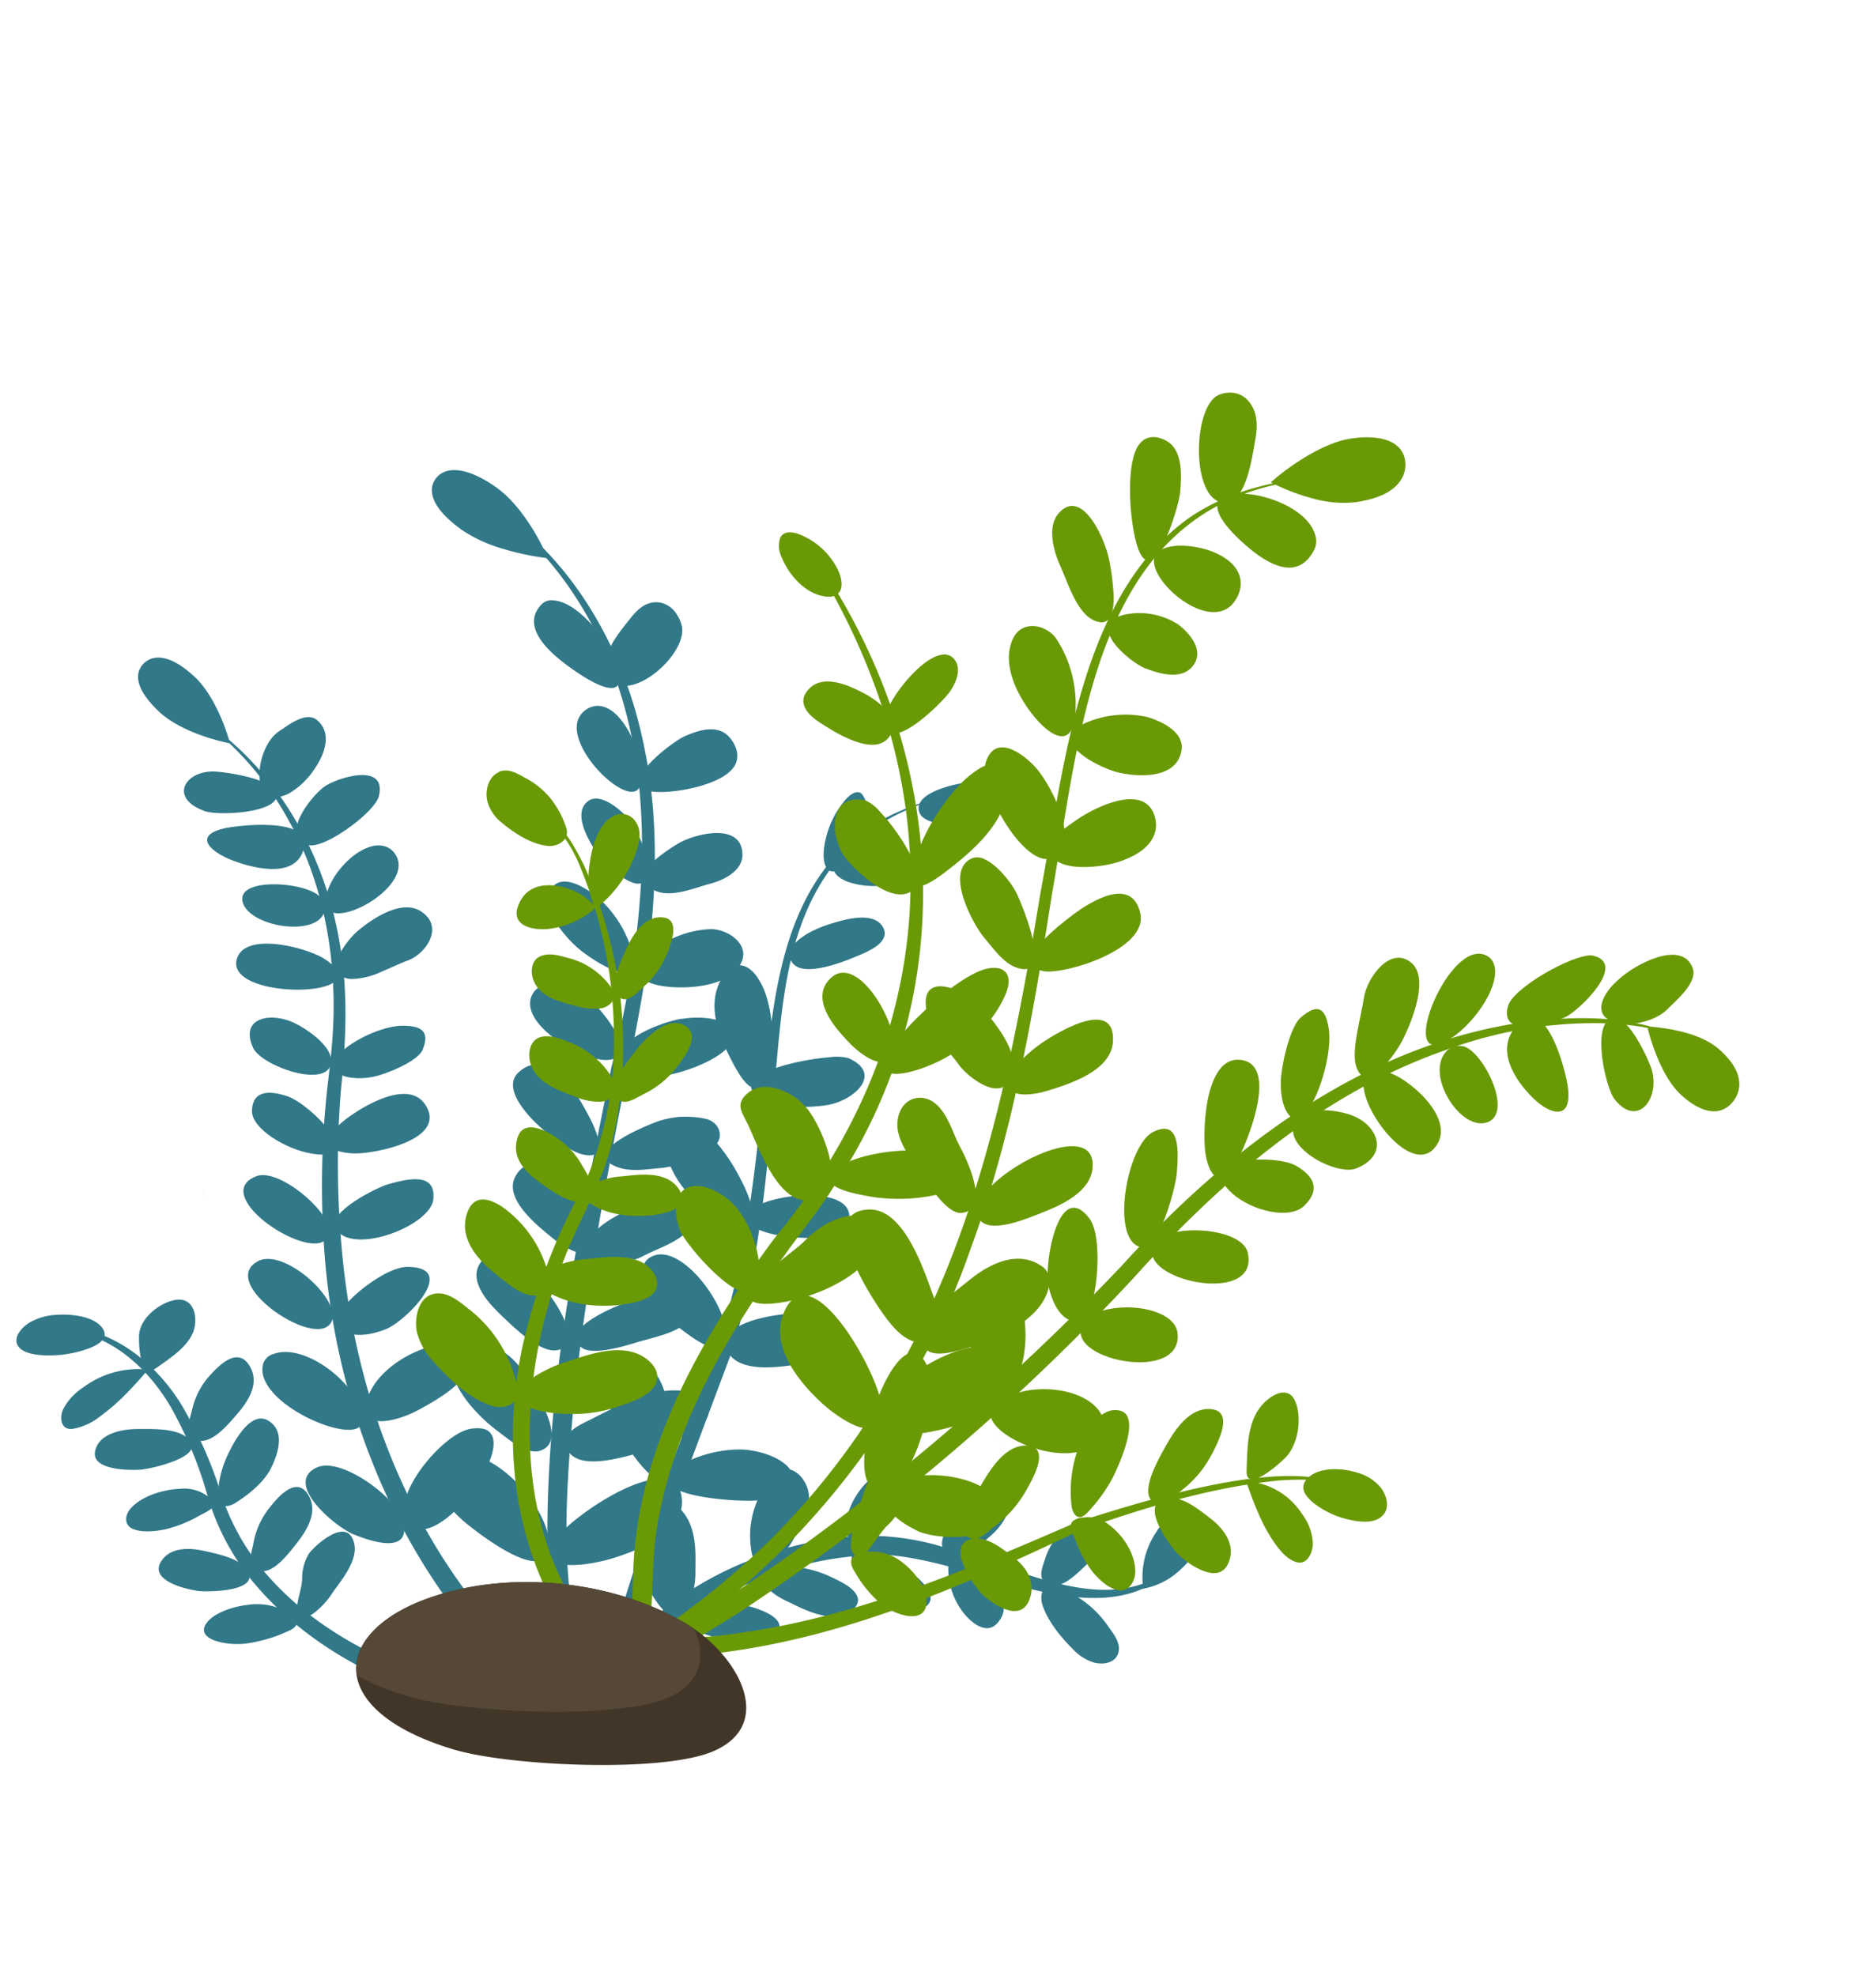 <svg id="Layer_1" data-name="Layer 1" xmlns="http://www.w3.org/2000/svg" width="281.48" height="296.47" viewBox="0 0 281.48 296.47">
  <defs>
    <style>
      .cls-1 {
        fill: #317889;
      }

      .cls-2 {
        fill: #6a9906;
      }

      .cls-3 {
        fill: #423628;
      }

      .cls-4 {
        fill: #564837;
      }
    </style>
  </defs>
  <g>
    <g>
      <path class="cls-1" d="M74.53,73.17c-4.08-2.92-7.44-3.42-9.06-1.48a2.91,2.91,0,0,0-.63,2.37c.26,1.67,1.75,3.49,4.44,5.43a21.7,21.7,0,0,0,6.3,2.88,38.66,38.66,0,0,0,5.6,1.24l1,.14-.41-.91C81.69,82.58,78.83,76.27,74.53,73.17Z"/>
      <path class="cls-1" d="M102.26,93.75a5.05,5.05,0,0,0-.62-1.41,3.83,3.83,0,0,0-2.52-1.92c-1.91-.36-3.32.83-4.36,2.14-1.42,1.8-5.8,6.71-3.28,9.43C94.78,105.55,103.42,97.94,102.26,93.75Z"/>
      <path class="cls-1" d="M109.46,110.62c-1.77-2.05-4.68-1.05-6.68-.19-1.58.69-7.27,4.94-6.88,7.12.11.61.69,1,1.95,1.21,3.07.38,9.88-.87,12-3.36C111.12,114,110.74,112.11,109.46,110.62Z"/>
      <path class="cls-1" d="M101.74,126.57a24.2,24.2,0,0,0-3.35,2.36c-1.72,1.51-2.85,3.37-.19,4.65,2.48,1.2,6-.38,8.35-1,2-.52,4.9-1.9,4.85-4.42C111.29,123.21,104,125.16,101.74,126.57Z"/>
      <path class="cls-1" d="M106.5,139.4a14.81,14.81,0,0,0-8.32,3.07c-.29.24-.64.54-1,.88-3.27,3.25.17,4.5,3.61,4.74s9.17-.35,10.54-3.93C112.36,141.54,109.09,139.31,106.5,139.4Z"/>
      <path class="cls-1" d="M102.32,152.86l-.21,0c-3,.57-9.62,3-9.2,6.35.71,5.45,15.9.49,16.82-3C110.73,152.43,104.73,152.44,102.32,152.86Z"/>
      <path class="cls-1" d="M99,221.89c-5.26,0-15.05,7.21-16.09,9.75-2,4.79,6.46,2.89,8.73,2.23,4.09-1.21,11.59-4.18,10.6-9.47A2.9,2.9,0,0,0,99,221.89Z"/>
      <path class="cls-1" d="M107.65,169.05a2.81,2.81,0,0,0-1.7-1.18,13.61,13.61,0,0,0-7,.28c-2.09.73-12.33,4.87-6.15,7,1.94.69,4.44.25,6.39.08C101.57,175.05,109.83,172.75,107.65,169.05Z"/>
      <path class="cls-1" d="M101.57,179.9a13.29,13.29,0,0,0-5.1.74c-2.65,1-9.87,4-8,7.82,1.1,2.21,6.43.86,8,0,2.48-1.31,5.09-1.95,7-4.08C106.38,181.26,104.36,180.05,101.57,179.9Z"/>
      <path class="cls-1" d="M101.82,193.32a5,5,0,0,0-1.43-.18c-2.67,0-4.83,1.65-7.18,2.56-1.64.62-9.42,3.94-5.91,6.5,1.66,1.21,6.46-.26,8.25-.81,2.39-.74,6.41-1.43,7.94-3.49S103.9,193.92,101.82,193.32Z"/>
      <path class="cls-1" d="M104.67,209.53a5.46,5.46,0,0,0-2-.8c-4.46-.87-10.89,2.64-14.08,4.25-1.47.74-4.14,1.86-3.69,3.81.87,3.7,6.59,2.31,9.22,1.66C96.51,217.86,111.18,213.91,104.67,209.53Z"/>
      <path class="cls-1" d="M92.69,100.24c-1-3.58-5.76-10-9.78-10.18a2.1,2.1,0,0,0-1.7.66c-2.4,2.53-.5,5.47,2.49,8C85.65,100.38,94.58,107,92.69,100.24Z"/>
      <path class="cls-1" d="M94.39,109.82c-1.15-2.06-2.41-3.33-3.74-3.76a3,3,0,0,0-2.43.23C82.15,109.74,94.33,122,96,118,96.91,116,95.45,111.78,94.39,109.82Z"/>
      <path class="cls-1" d="M97.1,129.91a13.47,13.47,0,0,0-3.4-7.7c-.37-.38-3.71-3.65-5.65-1.87-1,.9-1.55,2.88,1.23,7.21l.06.09C90.94,130.09,97.53,136,97.1,129.91Z"/>
      <path class="cls-1" d="M90.19,135.08c-.47-.43-4.65-4.08-6.91-2.37-3.11,2.37,1,7.28,3.1,9.23s10.09,7.25,8.51,1A17.13,17.13,0,0,0,90.19,135.08Z"/>
      <path class="cls-1" d="M80.41,148.49a2.86,2.86,0,0,0-.87,2.28c.1,1.48,1.21,3.08,3.32,4.77,1.79,1.44,6.67,4.18,9.14,3.33a1.9,1.9,0,0,0,1-.69c.87-1.25-.63-3.41-1.44-4.65C89.73,150.75,84.19,144.69,80.41,148.49Z"/>
      <path class="cls-1" d="M70.5,218.32a6.92,6.92,0,0,0-2.39.2,2.68,2.68,0,0,0-2,1.54c-1.32,3.47,1.55,6.68,4.26,8.82,1.75,1.38,11.14,8.69,11.94,3.49.32-2-.72-4.62-2.4-7.05C77.49,221.78,73.64,218.63,70.5,218.32Z"/>
      <path class="cls-1" d="M87.16,165.31c-1.68-2.87-5.59-7.92-9.36-4.42s6.35,11.41,9.36,12.24c4.9,1.36,2-4.34.52-6.92Z"/>
      <path class="cls-1" d="M77.39,176.38c-2,3.4,3.23,7.51,5.68,9.5,1.47,1.19,5.78,3.93,6.21.55.14-1.07-.57-2.93-1.71-4.85C86.19,179.27,80.27,171.37,77.39,176.38Z"/>
      <path class="cls-1" d="M71.85,189.83c-1.41,2.74,1.67,5.91,3.59,7.73,1.65,1.55,5.6,5.51,8.19,5s1.79-3.91-.42-7.22C80,190.47,74,185.73,71.85,189.83Z"/>
      <path class="cls-1" d="M79.52,207.38c-1.53-2.79-4-5.53-7.62-5.87a7.56,7.56,0,0,0-1.26,0,2.65,2.65,0,0,0-2.28,1.14c-2.41,4,3.21,9.76,6.25,12,1.47,1.1,4.35,3.66,6.43,3,3.43-1.12.83-6.07-.2-7.93C80.35,208.81,79.88,208,79.52,207.38Z"/>
    </g>
    <g>
      <path class="cls-1" d="M29.13,101.47c-4.5-4.14-6.79-2.72-7.57-1.93s-1.89,2.67,1.23,6.14c.35.39.74.78,1.17,1.18,3.31,3.06,9.38,4.42,9.64,4.47l.92.21-.27-.91C34.18,110.39,32.45,104.52,29.13,101.47Z"/>
      <path class="cls-1" d="M47.09,115.51c1.73-2.45,2.73-5.52.52-7.44-1.68-1.46-4.35.75-5.72,1.63-3.7,2.38-4.67,12.33,1.45,9.35A11.66,11.66,0,0,0,47.09,115.51Z"/>
      <path class="cls-1" d="M56.85,119.44c1.26-5.27-6.6-2.65-8.27-1.36-2,1.51-6.56,7.28-2.45,8.68,1.32.44,4.24-1.07,6.7-2.93C54.86,122.31,56.58,120.55,56.85,119.44Z"/>
      <path class="cls-1" d="M59,127.76c-1-1.09-2.75-1.37-5.05,0s-4.95,4.59-5.1,7.43C48.61,140.64,63.39,132.7,59,127.76Z"/>
      <path class="cls-1" d="M63.21,136.76c-3-2-7.59,1.24-9.64,3-1.59,1.39-5.68,6.62-.94,7.12a11,11,0,0,0,4.65-1.12c1.46-.6,2.87-1.29,3.9-1.66C63.79,143.18,66.76,139.13,63.21,136.76Z"/>
      <path class="cls-1" d="M60.6,153.89c-2.85-.06-6.83,1.79-8.88,3.48-4.49,3.72,1,5.17,5,4,3.08-.9,6.15-2.59,6.68-3.84C64.53,154.79,63.3,153.93,60.6,153.89Z"/>
      <path class="cls-1" d="M70.71,214.34c-4,.54-11.23,9.19-9.91,13,2.77,7.94,16.26-9,12.66-12.48C73,214.36,72.13,214.16,70.71,214.34Z"/>
      <path class="cls-1" d="M64.14,166.32c-2.31-4.95-9.8-.25-12.13,1.5-2.79,2.09-4.38,4.84.7,5.21a13.19,13.19,0,0,0,2.56-.14C59.45,172.32,66,170.27,64.14,166.32Z"/>
      <path class="cls-1" d="M58.26,177.66c-1.67.46-9.34,4.28-7.92,6.66.95,1.57,3.21,1.89,5.68,1.47,4.12-.69,8.83-3.43,9-5.92C65.43,175.63,60.71,177,58.26,177.66Z"/>
      <path class="cls-1" d="M61.14,190.07c-2.88,0-7.71,3.69-9.31,5.75-2.45,3.18-.21,4.93,3.5,4.33a12.88,12.88,0,0,0,2.57-.74C60.83,198.27,69,190.1,61.14,190.07Z"/>
      <path class="cls-1" d="M64.36,202.09c-3.75,1.06-8,4-9.19,7.6-1.77,5.34,4.66,3.45,7.52,1.89l.32-.17c2.57-1.4,6.69-3.75,7.59-6.66C71.93,200.45,67.11,201.32,64.36,202.09Z"/>
      <g>
        <path class="cls-1" d="M41.5,119c-.63-2.17-7.35-3.11-9-3.23-4.64-.37-7.36,3.94-1.76,5.92,2,.72,10.86.3,10.78-2.4A1.35,1.35,0,0,0,41.5,119Z"/>
        <path class="cls-1" d="M33.56,124.3c-4.76,1.15-1.76,3.63,1.41,4.82,3.57,1.34,9.73,2.69,10.68-2.09C46.55,122.53,35.61,123.8,33.56,124.3Z"/>
        <path class="cls-1" d="M48.1,134.67c-1.72-2.33-12.56-3.2-11.7.59s11.15,5.44,12.29,1.49A2.36,2.36,0,0,0,48.1,134.67Z"/>
        <path class="cls-1" d="M48.9,144c-2.43-1.73-11.64-4.22-13.24-.47-2.19,5.16,12.2,6.13,14.68,3.64C51.07,146.39,50.87,145.36,48.9,144Z"/>
        <path class="cls-1" d="M44.14,153.46c-3.65-1.71-8.22-.73-6.16,3.75.5,1.08,2.33,2.27,4.4,3.07,3.39,1.33,7.43,1.62,7.3-1.28C49.58,156.77,46,154.35,44.14,153.46Z"/>
        <path class="cls-1" d="M60.53,228.39c-.69-3.46-9.31-9.94-13-8.22-5.1,2.36,2.86,9,5.61,10.06,2.48,1,7.69,2.74,7.52-1A4.87,4.87,0,0,0,60.53,228.39Z"/>
        <path class="cls-1" d="M43.14,164.48c-2.59-.88-5.27-1-5.33,2.2-.05,2.65,5.07,5.74,8.93,6.39C55.22,174.5,46.68,165.67,43.14,164.48Z"/>
        <path class="cls-1" d="M38.46,176.47c-3.38,1.3-1.85,4.23,1,6.59s7.35,4.33,9.14,3.14a1.73,1.73,0,0,0,.81-1.59C49.26,181.49,41.72,175.19,38.46,176.47Z"/>
        <path class="cls-1" d="M38.67,189.23c-2.52,1.38-1.46,3.89.82,6.07,2.86,2.76,7.65,5,9.58,3.74C52.92,196.52,42.9,186.91,38.67,189.23Z"/>
        <path class="cls-1" d="M41.06,203.13a2.22,2.22,0,0,0-1.6,1.57c-.91,3.84,5.32,7.93,10,9.32,2.62.78,4.76.7,4.86-.76C54.69,208.39,46,201.3,41.06,203.13Z"/>
      </g>
    </g>
    <g>
      <path class="cls-1" d="M150.17,120.12c-.12-2.11-2-2.81-3.64-2.86s-9.82,1.35-8.57,4.67c.91,2.46,9.46,2.44,11.64-.15A2.32,2.32,0,0,0,150.17,120.12Z"/>
      <path class="cls-1" d="M105.12,168.93c-2.65-2.17-5.71-1.79-5.51,1.9.29,5,3.78,9.38,8.17,12,3.42,2,6.37,2.3,4.85-2.39a21.5,21.5,0,0,0-1.51-3.53A27.56,27.56,0,0,0,105.12,168.93Z"/>
      <path class="cls-1" d="M100.06,212.42a9.63,9.63,0,0,0-2.37-7.25c-1.72-1.77-4.24-2.53-5.67-.26-2.73,4.36,1.78,12.9,5.37,16.15,3.08,2.8,3.36-.38,3.14-3.68C100.38,215.26,100,213.09,100.06,212.42Z"/>
      <path class="cls-1" d="M98.1,188.38c-2.52.93-1.6,3.61-.84,5.08a18.85,18.85,0,0,0,4.91,5.94c.9.67,4,3.13,5.38,2.69,3.33-1.09-.17-8.55-4.37-12.07C101.46,188.59,99.64,187.81,98.1,188.38Z"/>
      <path class="cls-1" d="M113.51,146.44c-2.15-2.88-4.53-1.6-5.71,1.33-1.52,3.72.17,7.84,1.88,11.16,1.37,2.67,3.81,7.07,5.49,1.91a20.93,20.93,0,0,0-.1-11.1A10.86,10.86,0,0,0,113.51,146.44Z"/>
      <path class="cls-1" d="M136,128.59a13.86,13.86,0,0,0-7.71-.41c-3.07.69-4.71,2.61-1.13,4.1a12.22,12.22,0,0,0,8.49-.23,3.12,3.12,0,0,0,2-1.65C137.83,129.78,137.4,129.13,136,128.59Z"/>
      <path class="cls-1" d="M126.92,119.91a13.9,13.9,0,0,0-3.23,7c-.49,3.12.68,5.35,3.39,2.57a12.25,12.25,0,0,0,2.94-8,3.22,3.22,0,0,0-.8-2.46C128.7,118.67,127.94,118.82,126.92,119.91Z"/>
      <path class="cls-1" d="M124.35,138.68c-3.48,1.13-6.6,3.2-5.7,5.35,1.33,3.15,8.61,0,10.73-.92,1.75-.75,4.34-2.16,3-4.18C130.84,136.66,126.51,138,124.35,138.68Z"/>
      <path class="cls-1" d="M112.56,181.76c-1.85,2.57,3.73,3.57,5.47,3.75.77.08,1.9.2,3.1.22,2.77.06,6-.38,6.28-2.87C128.07,177.55,114.45,179.13,112.56,181.76Z"/>
      <path class="cls-1" d="M112.59,217.59l-.29-.05c-3.71-.44-9.32,1-11.61,3.49-3.29,3.65,12,4.63,14.38,3.9C122.13,222.74,118.65,218.51,112.59,217.59Z"/>
      <path class="cls-1" d="M123.4,197.9a11.59,11.59,0,0,0-4.15-.83c-3.09,0-12.14,1.54-10.16,5.56,2.16,4.39,11.38,1.82,14.81,1.26,2-.33,3.69-.18,3.29-2.55C126.93,199.74,125,198.53,123.4,197.9Z"/>
      <path class="cls-1" d="M127.26,158.73a7.5,7.5,0,0,0-2.81-.11c-4.5.34-12.32,2.17-11.71,4.66.82,3.36,9.58,3,12,2.38C128.41,164.79,132.43,161,127.26,158.73Z"/>
    </g>
    <path class="cls-1" d="M30.55,179.07a.22.22,0,0,1,0,.08C30.68,177.92,30.62,178.46,30.55,179.07Z"/>
    <path class="cls-1" d="M30.55,179.07a.49.49,0,0,1,0,.12s0,0,0,0A.22.22,0,0,0,30.55,179.07Z"/>
    <path class="cls-1" d="M30.55,179.15s0,0,0,0C30.48,179.82,30.42,180.39,30.55,179.15Z"/>
    <path class="cls-1" d="M47.11,211.85l.68.54Z"/>
    <path class="cls-1" d="M42.51,223.51Z"/>
    <path class="cls-1" d="M30.34,196.16h0C30.43,196.28,30.47,196.35,30.34,196.16Z"/>
    <path class="cls-1" d="M30.34,196.16h0C29.81,195.41,30.17,195.91,30.34,196.16Z"/>
    <g>
      <path class="cls-1" d="M25.82,195.13c-2.3.64-4.8,2.78-4.95,5.13-.07,1.12,0,6.8,2.55,5,2.24-1.6,5.45-3.59,5.84-6.45,0,0,0-.08,0-.12C29.52,196.53,28.51,194.36,25.82,195.13Z"/>
      <path class="cls-1" d="M12.46,208.17a8.74,8.74,0,0,0-3,3.29c-.58,1.3-.3,3,1.29,2.93a9,9,0,0,0,4.34-1.95,29.55,29.55,0,0,0,3.57-3.07c1.25-1.24,2.43-2.56,3.58-3.91l-1.16-.06A13.86,13.86,0,0,0,12.46,208.17Z"/>
      <path class="cls-1" d="M31.07,224.42a5.85,5.85,0,0,0-4-1.06c-2.53.08-5.87,1.08-7.5,3-.81.94-1,2.39.33,3s3.46.39,4.92.08a19.55,19.55,0,0,0,5-2c1.34-.72,2.41-1.16,2.2-1.9A2.59,2.59,0,0,0,31.07,224.42Z"/>
      <path class="cls-1" d="M40.19,213.1c-3-1.69-5.88,4.73-6.47,6.21a15.12,15.12,0,0,0-1,4.64,2.41,2.41,0,0,0,.22,1.62c.51.67,1.66.35,2.24,0,2.09-1.29,4.39-3.18,5.41-5.17S43,214.71,40.19,213.1Z"/>
      <path class="cls-1" d="M42.75,241.67a9.23,9.23,0,0,0-5.63-.89c-2.18.25-4.7,1.13-5.86,2.4-2.39,2.65,2.27,3.73,5.5,3.42A22.26,22.26,0,0,0,43,244.82c1.14-.46,1.58-.93,1.53-1.42S43.79,242.28,42.75,241.67Z"/>
      <path class="cls-1" d="M46.33,233.12a7.36,7.36,0,0,0-1,3.89c-.1,1.45-.68,2.81-.78,4.24-.08,1.16,1.29,1.57,2.34.91A11.9,11.9,0,0,0,50,238.79c1.57-2.16,4.32-5.48,2.78-8.16C51.33,228.11,47.12,232,46.33,233.12Z"/>
      <path class="cls-1" d="M46.14,224.1s0,0,0,0c-1.83-2.71-4.64.76-5.71,2.11a12,12,0,0,0-2.44,5.5c-.2,1-.82,2.62.13,3.49,2.19,2,5.24-2.22,6.32-3.57C46,229.65,47.92,226.75,46.14,224.1Z"/>
      <path class="cls-1" d="M30.89,232.73c-2.43-.57-5.38-.67-6.74,1.56-1.69,2.77,3.38,4.07,5.46,4.38,1.62.24,9.63.09,7.47-3.13C35.89,233.79,32.9,233.2,30.89,232.73Z"/>
      <path class="cls-1" d="M37.31,204.71c-1.84-2.71-4.68.39-5.9,1.73a11.48,11.48,0,0,0-2.61,5.15c-.25,1.1-1,3,0,4,2.28,2.1,5.57-2.05,6.79-3.46C37.31,210.16,39.12,207.37,37.31,204.71Z"/>
      <path class="cls-1" d="M28.19,215.78c-1.72-1.53-5.15-1.39-7.42-1.39-2.52,0-6,.66-6.51,3.38s4.8,2.85,6.74,2.73c1.61-.11,10.23-2,7.19-4.72Z"/>
      <path class="cls-1" d="M8.5,197.26a9,9,0,0,0-4.17,1.22c-1,.65-2.26,2-1.76,3.19.76,1.87,4.74,1.75,6.52,1.6,1.56-.13,7.92-1.29,6.38-3.86h0C14.32,197.47,10.65,197.1,8.5,197.26Z"/>
    </g>
    <path class="cls-1" d="M166.15,215.36Z"/>
    <path class="cls-1" d="M149.8,216c2.61,2.17-.27-.23,0,0Z"/>
    <path class="cls-1" d="M68.26,73.38c-.19-.13-.44-.19-.56-.39s.06,0,.09-.06a18.37,18.37,0,0,1,4.95,2.28c12.6,7.73,20.58,21.43,23.67,35.68,3.68,16.48,1.28,33.51-2.26,49.77-3.2,16.28-6.24,32.61-8,49.06-1.27,15-3.32,34.67,5.46,47.53l-2.55.58c4-19.08,11.22-37.11,18.33-55.14,4.2-12.12,5.71-24.94,7-37.68,1.47-12.55,2.14-26.77,11-36.66,4.42-4.83,10.61-7.57,16.9-9-6.17,1.64-12.18,4.58-16.42,9.43-8.49,10-8.59,23.92-9.88,36.37-.55,6.42-1.1,12.86-2.07,19.27a118.4,118.4,0,0,1-4.35,19c-7.08,19-14.74,38.08-18.36,58.13l-1.91-2.64c-5.09-7.09-6.64-15.92-7.11-24.39-.69-25.13,4.69-49.89,9.54-74.35,5.86-23.56,8.26-50.61-6.08-71.68a50,50,0,0,0-8.15-9.28c-2.92-2.47-6-5-9.72-6.25-.08,0-.07.05,0,.09a2.56,2.56,0,0,0,.48.33Z"/>
    <path class="cls-1" d="M5,200c9.24-3.22,18.39,3.84,22.73,11.63a62.05,62.05,0,0,1,5.48,12.62,35,35,0,0,0,6.37,11.46c8.66,10.26,21.71,15.68,34.52,18.76a94.66,94.66,0,0,0,13.17,2.17l-.94,2.57c-23.82-16.87-36.52-45.78-37.84-74.43a134.62,134.62,0,0,1,.61-21.44c.42-3.57.83-7,.93-10.52.3-10.49-1.8-21.16-7.06-30.35A46.29,46.29,0,0,0,28.84,107c12.3,7.42,20.07,21.09,22.23,35.14,1.18,7.05.82,14.39.08,21.42a137.5,137.5,0,0,0-.09,21.09C53.17,215.33,66.3,242.55,92.13,260c-19.43-1.5-41.4-7.22-54.29-22.82a36.85,36.85,0,0,1-6.56-12.27,61,61,0,0,0-4.91-12.45c-4-7.8-12.06-14.82-21.35-12.42Z"/>
    <path class="cls-1" d="M177.12,234.06c-12,14.19-33.81-2.95-48.83-.6a50.23,50.23,0,0,0-10.63,2.14c-8.34,2.69-16.34,7.1-22.33,13.55a26.74,26.74,0,0,0-5,7.65,20.09,20.09,0,0,1-1.7,2.79c-.74-2.31.1-4.59,1.11-6.55a29.85,29.85,0,0,1,1.69-2.89c8.28-11.81,22.49-18.51,36.68-19.68A38.61,38.61,0,0,1,141.21,232c11.4,2.8,25.73,11.9,35.91,2.05Z"/>
    <g>
      <path class="cls-1" d="M167.87,247.58c.15-1.28-.82-2.5-1.55-3.52a15.58,15.58,0,0,0-3.56-3.73,15.74,15.74,0,0,0-4.59-2.36c-1.67-.44-2.21,1.3-1.8,2.67.73,2.45,2.8,5,4.62,6.79a7.27,7.27,0,0,0,3.14,2c1.44.38,3.2.05,3.65-1.4A1.93,1.93,0,0,0,167.87,247.58Z"/>
      <path class="cls-1" d="M148.63,237.79a13.32,13.32,0,0,0-3.5-2.36c-.28-.13-2.8-1.06-2.83-.63a10.7,10.7,0,0,0,1.78,6.49c1.06,1.66,3.74,4.3,5.58,2.21S150.36,239.44,148.63,237.79Z"/>
      <path class="cls-1" d="M124.68,236.58a16.47,16.47,0,0,0-9.17-1.43c-1.51.24-1.63,1.75-.73,2.78a11.18,11.18,0,0,0,3.61,2.44c2.45,1.21,5.77,2.89,8.52,1.76,1.14-.47,2.29-1.54,1.64-2.8S126,237.22,124.68,236.58Z"/>
      <path class="cls-1" d="M137,236.08a14.55,14.55,0,0,0-7.74-3.71c-1.42-.12-1.75,1.31-1.27,2.37a10.14,10.14,0,0,0,2.42,3c1.82,1.73,4.26,4.07,7,3.79,1.17-.12,2.44-.78,2.18-2.09S138,237,137,236.08Z"/>
      <path class="cls-1" d="M112.11,240.91a14.79,14.79,0,0,0-5.25-.4c-1.17.13-3.52.19-4.25,1.14-1.85,2.36,4.31,3.91,5.82,4.3,2.32.59,5.59,1.37,7.54-.27C119,243.11,114.33,241.47,112.11,240.91Z"/>
      <path class="cls-1" d="M176.82,227.56a4.45,4.45,0,0,0-3.28,2.21,12.11,12.11,0,0,0-2,8.58,11,11,0,0,0,5.56-2.85c1.53-1.38,3.53-3.75,2.95-5.95A2.87,2.87,0,0,0,176.82,227.56Z"/>
      <path class="cls-1" d="M150.78,224.15a3,3,0,0,0-.34-.43c-1.67-1.87-4.08.05-5.41,1.09a9.57,9.57,0,0,0-3.05,4.55c-.38,1-1.15,2.45-.14,3.43,2,1.92,5.21-1,6.6-2.2C150.06,229.23,152.36,226.51,150.78,224.15Z"/>
      <path class="cls-1" d="M164.51,229c-1.45-2.36-4-.17-5.24.94a8.8,8.8,0,0,0-2.46,3.94c-.3,1-1.06,2.56-.11,3.46,1.89,1.81,4.78-1.13,6-2.29C164.29,233.56,166,231.34,164.51,229Z"/>
      <path class="cls-1" d="M135.79,223.9c.1-1.17-.3-2.89-1.47-3.45s-2.65.5-3.53,1.26a11.44,11.44,0,0,0-4,7.56,1.81,1.81,0,0,0,2.18,1.82,7,7,0,0,0,3.36-2C133.83,227.75,135.6,226.15,135.79,223.9Z"/>
      <path class="cls-1" d="M102.4,226.76c-1-1.23-3.17-2.61-4.87-2-2,.71-2.11,3.52-2.15,5.23a15.41,15.41,0,0,0,.94,6,16.06,16.06,0,0,0,3.31,5.7c1.52,1.41,3.36-.06,3.94-1.44a12.82,12.82,0,0,0,.77-4.76C104.39,232.59,104.46,229.21,102.4,226.76Z"/>
      <path class="cls-1" d="M121.23,223.51c-.36-1.37-1.62-3.08-3.19-3.09s-2.78,1.8-3.52,3a13.42,13.42,0,0,0-1.67,9.82c.43,1.74,2.4,1.7,3.56.88a10.53,10.53,0,0,0,2.78-3.46C120.38,228.62,121.89,226.1,121.23,223.51Z"/>
    </g>
  </g>
  <g>
    <g>
      <g>
        <path class="cls-2" d="M202.79,65.78c4.91-.7,7.88.72,8.07,3.66a4.22,4.22,0,0,1-.83,2.81c-1.15,1.59-3.38,2.62-6.62,3.09a17,17,0,0,1-6.67-.62,30.58,30.58,0,0,1-5.16-1.91l-.91-.46.84-.7C191.76,71.44,197.6,66.53,202.79,65.78Z"/>
        <path class="cls-2" d="M182.82,59.27a4.11,4.11,0,0,1,1.44-.35,3.57,3.57,0,0,1,3,1.18c1.46,1.63,1.45,3.81,1.11,5.72-.47,2.6-1.41,10.22-5,9.58C178.65,74.57,179,61,182.82,59.27Z"/>
        <path class="cls-2" d="M175.08,66.18c2.37,1.37,2.23,5,2,7.65-.21,2-2.61,10-4.71,10.24-.59.07-1.15-.45-1.64-1.86-1.18-3.41-1.87-11.68-.15-15C171.54,65.34,173.36,65.18,175.08,66.18Z"/>
        <path class="cls-2" d="M166.46,84.2a36.18,36.18,0,0,1,.62,4.87c.11,2.74-.4,5.24-3.07,3.94-2.5-1.22-3.81-5.64-4.94-8.15-1-2.2-2-5.86-.21-7.86C162.36,73,165.9,81,166.46,84.2Z"/>
        <path class="cls-2" d="M158.51,95.86a17.85,17.85,0,0,1,2.88,9.47c0,.43,0,1,0,1.55-.41,5.46-3.51,3.7-5.83,1.08s-5.47-7.84-3.63-12C153.24,92.88,157,93.66,158.51,95.86Z"/>
        <path class="cls-2" d="M155.69,115.49l.14.18c1.9,2.44,5.49,9.13,3.13,12.18-3.87,5-12.44-9.57-11-13.64C149.52,109.74,154.1,113.54,155.69,115.49Z"/>
        <path class="cls-2" d="M121.81,194.6c4.7,1.92,10.58,13.56,10.5,16.8-.15,6.11-6.94.94-8.7-.63-3.17-2.82-8.69-8.88-5.7-14.49C118.94,194.36,120.32,194,121.81,194.6Z"/>
        <path class="cls-2" d="M145.71,128.83a2.28,2.28,0,0,1,2,.07c2,.88,4.16,3.71,4.86,5.19,1,2.16,5.63,13.3-.24,11-1.85-.71-3.36-2.88-4.66-4.41C146.09,138.83,141.68,130.84,145.71,128.83Z"/>
        <path class="cls-2" d="M142.8,148.28a10.78,10.78,0,0,1,4.26,2.66c1.95,2.12,7.21,8.09,4,11.7-1.87,2.09-6.09-1.34-7.16-2.86-1.69-2.37-3.78-4-4.65-7.12C138,148.09,140.25,147.45,142.8,148.28Z"/>
        <path class="cls-2" d="M139,164.84a3.86,3.86,0,0,1,1.24.64c2,1.57,2.63,4.4,3.85,6.65.84,1.55,4.65,9.31.22,9.84-2.11.25-4.83-4-5.85-5.54-1.36-2.09-4-5.09-3.81-8S137,164.24,139,164.84Z"/>
        <path class="cls-2" d="M130.36,181.46a4.45,4.45,0,0,1,2.07.43c4,1.84,6.35,9.1,7.62,12.56.58,1.6,1.79,4.29.08,5.9-3.26,3.07-6.59-1.72-8.11-3.93C130.64,194.41,122.37,181.79,130.36,181.46Z"/>
      </g>
      <g>
        <path class="cls-2" d="M185.4,74.11c3.7-.4,11,2.08,12,6.39a3,3,0,0,1-.29,2.14c-2,3.67-5.25,2.83-8.35.63C186.73,81.84,178.42,74.86,185.4,74.11Z"/>
        <path class="cls-2" d="M182.15,82.85c2.08.9,3.37,2.08,3.83,3.52a4,4,0,0,1-.18,2.85c-3.29,7.69-15.84-3.77-11.9-6.54C176,81.23,180.16,82,182.15,82.85Z"/>
        <path class="cls-2" d="M168.8,92.2a10.77,10.77,0,0,1,8,1.5c.41.31,4,3.08,2.45,5.81-.79,1.38-2.69,2.62-7.29.79l-.09,0C169.28,99.2,162.67,93.56,168.8,92.2Z"/>
        <path class="cls-2" d="M163,108.41a15,15,0,0,1,9.08-.85c.59.16,5.72,1.66,5.2,5-.72,4.56-7,3.95-9.62,3.3S156.66,111.17,163,108.41Z"/>
        <path class="cls-2" d="M173.38,123a4.09,4.09,0,0,1-.49,2.85c-.88,1.54-2.68,2.73-5.36,3.55-2.28.7-7.85,1.35-9.48-.72a2,2,0,0,1-.47-1.2c-.06-1.74,2.36-3.37,3.71-4.3C164.33,121,172.25,117.15,173.38,123Z"/>
        <path class="cls-2" d="M149.86,202.33a5.36,5.36,0,0,1,1.9,1.34,2.89,2.89,0,0,1,.81,2.55c-.75,4.35-4.88,6.42-8.32,7.44-2.22.66-14,4.08-11.92-1.86.82-2.29,3.09-4.6,5.82-6.41C142.12,202.75,147.06,201.19,149.86,202.33Z"/>
        <path class="cls-2" d="M160.84,137.35c3-2.29,9-5.86,10.25-.35s-11.47,9.23-14.45,8.71c-4.85-.84.66-5.58,3.28-7.65Z"/>
        <path class="cls-2" d="M167,156.17c-.18,4.56-6.76,6.52-9.89,7.49-1.88.59-7,1.51-5.52-2.32.46-1.2,2.06-2.86,4.05-4.38C158.07,155.14,167.3,149.45,167,156.17Z"/>
        <path class="cls-2" d="M163.94,175.18c-.28,3.59-4.58,5.54-7.17,6.58-2.22.89-7.67,3.27-9.56,1.48s.6-5,4.23-7.54C156.73,172,164.36,169.8,163.94,175.18Z"/>
        <path class="cls-2" d="M145.51,192c2.79-2.27,6.37-4,9.56-2.71a6.22,6.22,0,0,1,1.08.57,2.61,2.61,0,0,1,1.31,2.29c-.12,5.4-8,8.94-11.72,9.93-1.83.48-5.62,1.87-7,.16-2.27-2.81,2.57-6.88,4.45-8.4Z"/>
      </g>
    </g>
    <g>
      <g>
        <path class="cls-2" d="M257.86,157.36c4.45,3.85,3.06,6.74,2.25,7.8s-2.71,2.78-6.43.27a13.09,13.09,0,0,1-1.26-1c-3.3-2.84-4.9-9.14-5-9.41l-.24-.95,1,0C248.41,154.15,254.58,154.5,257.86,157.36Z"/>
        <path class="cls-2" d="M246.5,144.52c3-1.52,6.39-2.11,7.46.68.82,2.13-2.32,4.74-3.67,6.11-3.66,3.74-13.73,3.12-8.6-3.2A15.94,15.94,0,0,1,246.5,144.52Z"/>
        <path class="cls-2" d="M239,143.37c5.2,1.18-1.84,8-3.95,9.13-2.49,1.32-10.16,3.32-8.79-1.56.43-1.55,3.5-3.85,6.58-5.51C235.4,144.07,237.94,143.13,239,143.37Z"/>
        <path class="cls-2" d="M223.3,143.52c1.16.76,1.52,2.66.17,5.54s-4.6,6.66-7.55,7.58C210.25,158.4,218,140.05,223.3,143.52Z"/>
        <path class="cls-2" d="M211.78,144.46c2.64,2.26.2,8.47-1.23,11.38-1.11,2.26-5.66,8.78-7.09,4.06-.39-1.27-.14-3.31.24-5.34.33-1.78.75-3.55.93-4.79C205.09,146.64,208.66,141.79,211.78,144.46Z"/>
        <path class="cls-2" d="M199.35,154.18c.51,3-.76,7.94-2.18,10.78-3.1,6.21-5.48,1-4.92-3.68.43-3.62,1.68-7.55,2.89-8.6C197.79,150.37,198.87,151.34,199.35,154.18Z"/>
        <path class="cls-2" d="M137,202.92c.68,0,1.36.51,2,1.76,1.91,3.59-1.27,16.28-5.3,18.33C125.28,227.31,131.85,203,137,202.92Z"/>
        <path class="cls-2" d="M186,159c5.48.43,1.89,10.23.48,13.39-1.68,3.79-4.26,6.58-5.48,1.37a14.18,14.18,0,0,1-.27-2.76C180.62,166.35,181.65,158.65,186,159Z"/>
        <path class="cls-2" d="M176.57,176c-.14,1.94-2.58,11.6-5.29,11.14-1.78-.31-2.55-2.53-2.6-5.3-.09-4.6,1.81-10.7,4.31-12C177.27,167.67,176.78,173.2,176.57,176Z"/>
        <path class="cls-2" d="M163.45,182.8c1.71,2.24,1.37,9,.54,12-1.27,4.51-4.1,4.19-5.78.79a12.24,12.24,0,0,1-.88-2.61C156.59,189.72,158.81,176.7,163.45,182.8Z"/>
        <path class="cls-2" d="M153,194.77c1.31,3.81,1.3,9.47-1.11,13.38-3.54,5.75-5.7-.83-6.05-4.34l0-.39c-.31-3.16-.72-8.29,1.25-11.37C149.91,187.52,152,192,153,194.77Z"/>
      </g>
      <g>
        <path class="cls-2" d="M241.91,152.72c2.35-.5,5.18,5.75,5.77,7.32,1.67,4.46-1.89,9.43-5.45,4.84-1.29-1.67-3.36-10.73-.62-12A1.21,1.21,0,0,1,241.91,152.72Z"/>
        <path class="cls-2" d="M235.26,163.18c.64,5.22-2.88,3.88-5.22,1.58-2.63-2.58-6.22-7.63-1.91-11.45C232.18,149.73,235,160.92,235.26,163.18Z"/>
        <path class="cls-2" d="M219.3,156.94c2.91.17,7.92,9.87,3.92,11.41s-9.54-7.15-6.16-10.67A2.72,2.72,0,0,1,219.3,156.94Z"/>
        <path class="cls-2" d="M208.28,160.9c2.83.72,9.91,6.57,7.38,10.74-3.48,5.75-11.92-5.59-11-9.55C204.94,160.93,206,160.31,208.28,160.9Z"/>
        <path class="cls-2" d="M203.08,167.43c3.61,1.46,5.47,5.84.4,7.87-1.21.49-3.32,0-5.23-.94-3.13-1.58-5.77-4.49-3.2-6.75C197,165.87,201.2,166.66,203.08,167.43Z"/>
        <path class="cls-2" d="M134.9,222.38c3.38-2.28,14-.82,14.74,3.51,1,5.91-9.39,5.06-11.95,3.8-2.3-1.13-6.88-3.8-3.52-6.75A8.12,8.12,0,0,1,134.9,222.38Z"/>
        <path class="cls-2" d="M194.45,174.89c2.28,1.31,4,3.32,1.25,6-2.25,2.2-7.92.71-10.75-1.79C178.72,173.6,191.34,173.1,194.45,174.89Z"/>
        <path class="cls-2" d="M187.21,187.92c.86,3.71-2.54,4.9-6.25,4.6-3.86-.31-8.05-2.23-8.09-4.6a2.46,2.46,0,0,1,.9-1.93C176.54,183.56,186.38,184.32,187.21,187.92Z"/>
        <path class="cls-2" d="M176.69,200.07c.3,3.09-2.49,4.31-5.7,4.31-4.06,0-8.79-1.92-8.85-4.46C162,194.85,176.18,194.87,176.69,200.07Z"/>
        <path class="cls-2" d="M165.62,213.18a2.91,2.91,0,0,1-.4,2.53c-2.76,3.84-9.95,2.3-13.9-.23-2.22-1.42-3.41-3.16-2.22-4.43C153.07,206.8,164.27,207.82,165.62,213.18Z"/>
      </g>
    </g>
    <g>
      <g>
        <path class="cls-2" d="M142.94,98.65c1.49,1.38.64,3.64-.48,5.2s-8.11,8.58-9.7,5.39c-1.18-2.35,5-10.52,8.51-11A1.91,1.91,0,0,1,142.94,98.65Z"/>
        <path class="cls-2" d="M137.22,153.08c2.67-2.63,5.88-5.52,9.18-7.14,3.46-1.69,6.17-.47,4.35,3.53-2.48,5.42-7.73,9.32-13,11-4.12,1.31-7,.86-3.52-3.9A34.24,34.24,0,0,1,137.22,153.08Z"/>
        <path class="cls-2" d="M120.47,186.43c2.06-2.13,4.84-4,7.62-4.05,2.53-.09,4.67,1.26,3.56,4.23-2.13,5.69-12.12,9.12-17,9-4.21-.13-1.64-2.95,1.33-5.46C117.84,188.5,119.91,187,120.47,186.43Z"/>
        <path class="cls-2" d="M144.46,175.39c.81,2.47-2.41,3.54-4.34,3.94a26.46,26.46,0,0,1-9.08.26c-1.27-.21-5.78-.93-6.25-2.18-1.21-3.16,8.39-5.45,14.65-4.66C142,173.07,144,173.9,144.46,175.39Z"/>
        <path class="cls-2" d="M147,115.28c3.53-2.06,4.83.3,4.13,3.87-.9,4.54-4.76,8.1-8.19,10.82-2.75,2.19-7.43,5.71-5.84-.39a30.86,30.86,0,0,1,6.61-11.53A15,15,0,0,1,147,115.28Z"/>
      </g>
      <g>
        <path class="cls-2" d="M119.65,80.06a10.8,10.8,0,0,1,5.71,4.76c1.61,2.68,1.27,5.51-2.38,4.49-2.58-.72-4.79-3.33-5.76-5.86a3.65,3.65,0,0,1-.12-2.83C117.47,79.94,118.27,79.64,119.65,80.06Z"/>
        <path class="cls-2" d="M129.38,103.88c3.15,1.6,5.66,4.22,4.12,6.55-2.26,3.43-8.61-.82-10.45-2-1.53-1-3.69-2.83-1.74-5C123.49,101,127.44,102.89,129.38,103.88Z"/>
        <path class="cls-2" d="M134,157.8c-1.12,3.54-5.26,0-6.45-1.23a29.08,29.08,0,0,1-2-2.25c-1.68-2.12-3.18-5-1.23-7.24C128.47,142.23,135.14,154.17,134,157.8Z"/>
        <path class="cls-2" d="M109.7,180.34l.21.19c2.57,2.54,4.67,8.07,3.84,11.93-1.19,5.55-11-5.64-11.82-8.08C99.65,177.07,105.34,176.35,109.7,180.34Z"/>
        <path class="cls-2" d="M118,163.87a9.26,9.26,0,0,1,3.3,2.7c1.91,2.53,6,11.36,1.14,13.25-5.33,2.07-8.64-7.79-10.22-11.12-.93-1.94-2.1-3.2.31-4.95C114.13,162.57,116.42,163.11,118,163.87Z"/>
        <path class="cls-2" d="M129.87,120.09a6.08,6.08,0,0,1,2.14,1.67c3,3.16,7.34,9.8,5,11.76-3.1,2.64-9.19-3.27-10.52-5.34C124.52,125.05,124.46,118.92,129.87,120.09Z"/>
      </g>
    </g>
    <g>
      <path class="cls-2" d="M194.51,210.66c.75,2.35.3,6.06-1.66,8.05-.94.95-5.95,5.42-5.81,1.93.12-3,0-7.16,2.25-9.77l.2-.22C191.23,208.79,193.65,207.93,194.51,210.66Z"/>
      <path class="cls-2" d="M189.49,210.65l-.13.13C190.31,209.73,190,210.13,189.49,210.65Z"/>
      <path class="cls-2" d="M189.36,210.78l-.07.09C188.81,211.41,188.4,211.88,189.36,210.78Z"/>
      <path class="cls-2" d="M189.49,210.65l-.2.22.07-.09Z"/>
      <path class="cls-2" d="M195.35,227.12a8,8,0,0,1,1.63,4.26c.06,1.56-.86,3.4-2.38,3s-2.58-1.81-3.44-3a25.2,25.2,0,0,1-2.26-4.13c-.72-1.62-1.35-3.33-1.94-5.07l1.15.18A10.72,10.72,0,0,1,195.35,227.12Z"/>
      <path class="cls-2" d="M162.55,227.67a4.8,4.8,0,0,1,3.86,1.11c2,1.45,3.93,4.25,3.93,7,0,1.37-.84,2.9-2.31,2.82s-3-1.5-3.95-2.6a16.81,16.81,0,0,1-2.63-4.73c-.58-1.44-1.14-2.47-.46-3.08A2.87,2.87,0,0,1,162.55,227.67Z"/>
      <path class="cls-2" d="M168.06,211.64c3.27.79-.26,8.39-1.13,10.1a23,23,0,0,1-3.27,4.64c-.39.44-.88,1.08-1.49,1.21-.87.18-1.33-1-1.39-1.67a19,19,0,0,1,.92-8.42C162.72,215.08,165,210.88,168.06,211.64Z"/>
      <path class="cls-2" d="M130.43,232.78a7.46,7.46,0,0,1,5.23,1.84c1.65,1.31,3.19,3.44,3.34,5.3.32,3.86-4.23,2.69-6.71.8a18,18,0,0,1-4-4.84c-.66-1-.73-1.72-.37-2.2A3.7,3.7,0,0,1,130.43,232.78Z"/>
      <path class="cls-2" d="M150.66,224.38l.87.1h0l-.85-.1Z"/>
      <path class="cls-2" d="M154.33,216.9h0c3.26.38.61,5-.42,6.81a17.59,17.59,0,0,1-4.78,5.37c-.91.72-2.37,2.21-3.52,1.72-2.63-1.11.68-6.4,1.71-8.19C148.84,220,151.16,216.55,154.33,216.9Z"/>
      <path class="cls-2" d="M151.83,233.44c1.92,1.43,3.74,3.67,2.63,6.55-1.38,3.57-5.48.67-7-.7-1.17-1.08-5.76-7.47-1.72-8.4C148,230.39,150.24,232.25,151.83,233.44Z"/>
      <path class="cls-2" d="M144.21,237.59Z"/>
      <path class="cls-2" d="M181.86,211.43c3.24.44.94,4.89-.07,6.82a16.63,16.63,0,0,1-4.42,5.29c-1,.83-2.72,2.59-4,2-2.75-1.19.48-6.65,1.55-8.61C176.4,214.27,178.69,211,181.86,211.43Z"/>
      <path class="cls-2" d="M175.31,224.72Z"/>
      <path class="cls-2" d="M181.56,227.76c1.93,1.46,4.13,4.08,2.62,7s-5.68,0-7.09-1.26c-1.17-1-6.45-7.86-2.21-8.73C177.29,224.31,179.83,226.44,181.56,227.76Z"/>
      <path class="cls-2" d="M175.31,224.72l-.43.09Z"/>
      <path class="cls-2" d="M196.19,221.78h0C197.09,220.89,196.4,221.57,196.19,221.78Z"/>
      <path class="cls-2" d="M196.18,221.78h0C196.12,221.85,196.1,221.87,196.18,221.78Z"/>
      <path class="cls-2" d="M196.19,221.78c1.91-1.88,5.57-1.47,7.56-.81a6.91,6.91,0,0,1,3.49,2.3c.71.95,1.34,2.71.37,3.93-1.5,1.9-5.25.86-6.91.3-1.43-.5-7-3.22-4.52-5.71Z"/>
      <polygon class="cls-2" points="196.19 221.78 196.19 221.78 196.18 221.79 196.19 221.78"/>
      <path class="cls-2" d="M135.75,225a10.8,10.8,0,0,1-2.74,4c-1.18,1.26-2,2.82-3.19,4.07-.95,1-2.1.27-2.16-1.1a15.9,15.9,0,0,1,1.06-5.19c.93-3,2.16-7.85,5.37-8.82C137.11,217,136.22,223.5,135.75,225Z"/>
    </g>
    <g>
      <g>
        <path class="cls-2" d="M75.05,115.73c1.35-.45,2.61.35,3.67.93a12.07,12.07,0,0,1,3.86,3.1A13.92,13.92,0,0,1,85,124.32c.45,1.75-1.37,2.74-2.79,2.59-2.55-.25-5.19-2-7.06-3.6a6.06,6.06,0,0,1-2-3c-.39-1.51,0-3.54,1.49-4.36A2.8,2.8,0,0,1,75.05,115.73Z"/>
        <path class="cls-2" d="M83.48,132.89a10.64,10.64,0,0,1,3.86,1.4c.25.15,2.31,1.7,1.93,2a12.76,12.76,0,0,1-6.85,3.06c-2,.26-5.77-.21-4.72-3.32C78.68,133.17,81.13,132.56,83.48,132.89Z"/>
        <path class="cls-2" d="M85.63,156.44a13,13,0,0,1,6.64,6c.68,1.38-.55,2.69-2,2.84a9.43,9.43,0,0,1-4.22-.84c-2.5-.94-5.89-2.17-6.54-5.23-.27-1.28,0-3.05,1.45-3.57S84.3,155.91,85.63,156.44Z"/>
        <path class="cls-2" d="M75.27,181A17.75,17.75,0,0,1,82,190.18c.5,1.37,1,3.54-1.12,4.09-1.89.49-3.86-1.05-5.16-2.06-2.15-1.67-4.6-3.57-5.59-6.33a5.66,5.66,0,0,1,.42-4.86C71.83,179.11,74,180.2,75.27,181Z"/>
        <path class="cls-2" d="M85.29,143.73A11.27,11.27,0,0,1,92,148.58c.7,1.24-.55,2.47-1.76,2.69a8.91,8.91,0,0,1-3.82-.35c-2.4-.59-5.63-1.37-6.46-4.1-.35-1.16-.23-2.78,1.13-3.36S84,143.39,85.29,143.73Z"/>
        <path class="cls-2" d="M83.8,170.89a11.6,11.6,0,0,1,3.44,3.79c.58,1,1.9,2.9,1.52,4.25-.94,3.37-5.89-.19-7.11-1.05-1.89-1.34-4.48-3.26-4.21-6.12C77.86,167.3,82,169.6,83.8,170.89Z"/>
      </g>
      <path class="cls-2" d="M70.24,196.32a19.48,19.48,0,0,1,4.66,5.08,19.73,19.73,0,0,1,2.79,7.08c.29,2.21-2,2.93-3.64,2.5-3.39-.92-6.59-4-8.9-6.58a10.13,10.13,0,0,1-2.6-4.56c-.38-1.78.06-4.87,2.18-5.62S68.88,195.23,70.24,196.32Z"/>
      <g>
        <path class="cls-2" d="M110.37,124.49Z"/>
        <path class="cls-2" d="M91.88,122.54a2.49,2.49,0,0,1,3.58.88c.79,1.21.53,2.92,0,4.36a17.92,17.92,0,0,1-6.17,8.59,11.87,11.87,0,0,1-.83-6.67c.29-2.32,1.14-5.82,3.38-7.15Z"/>
        <path class="cls-2" d="M110.37,124.49Z"/>
        <polygon class="cls-2" points="110.37 124.49 110.37 124.49 110.37 124.5 110.37 124.49"/>
        <path class="cls-2" d="M102.62,153.79a2.66,2.66,0,0,1,.45.29c1.91,1.48-.3,4.43-1.5,6a14,14,0,0,1-5.08,4.11c-1.1.58-2.71,1.67-3.7.76-1.94-1.78,1.44-5.83,2.77-7.53C97.12,155.47,100.18,152.51,102.62,153.79Z"/>
        <path class="cls-2" d="M96.82,189.68c1.23.82,2.34,2.59,1.47,4s-3.43,1.86-5.13,2.07c-3.86.46-8.13-.09-11.23-2.09-1.58-1-.45-2.8,1.06-3.54a15.53,15.53,0,0,1,5.18-1.24C91,188.56,94.47,188.13,96.82,189.68Z"/>
        <path class="cls-2" d="M119.42,137.84Z"/>
        <path class="cls-2" d="M119.42,137.84h0C119.16,137.82,116.32,137.59,119.42,137.84Z"/>
        <path class="cls-2" d="M99.4,137.63h0c2.78.22,1.32,3.94.56,5.74a13.21,13.21,0,0,1-3.24,4.54c-.88.8-2.26,2.4-3.44,1.92-2.35-.94-.24-5.38.57-7.2C94.91,140.24,96.65,137.41,99.4,137.63Z"/>
        <polygon class="cls-2" points="119.42 137.84 119.42 137.84 119.41 137.84 119.42 137.84"/>
        <path class="cls-2" d="M100.63,177.17c1,.66,2.09,2.05,1.53,3.28s-2.68,1.66-4.07,1.84c-3.23.41-7,0-9.59-1.78-1.06-.72-.68-2.08.39-2.78a10.48,10.48,0,0,1,4.53-1.25C95.82,176.2,98.64,175.89,100.63,177.17Z"/>
        <path class="cls-2" d="M95.39,203c1.58.56,3.54,2.13,3.19,4-.43,2.22-3.59,3.27-5.51,3.91a20.87,20.87,0,0,1-7,1.23c-2.19,0-5.19-.2-7-1.17s-.55-3.25.9-4.29a19.22,19.22,0,0,1,5.24-2.43C88.43,203.15,92.24,201.89,95.39,203Z"/>
      </g>
    </g>
    <g>
      <path class="cls-2" d="M197.24,71.86c-32.86,2.64-34.84,36.54-39.41,62.32-2.79,18-5.91,36.21-12.29,53.43a118.77,118.77,0,0,1-51.41,63l-1.29-2.06a125.23,125.23,0,0,0,21.52-16.35c13.1-12.57,22.74-28.38,29.08-45.34s9.72-35,12.68-52.94c3.5-18.39,5.77-44,21.86-55.91,5.56-4,12.45-5.86,19.24-6.33l0,.2Z"/>
      <path class="cls-2" d="M250.92,155.33c-3.28-1.37-7.5-1.76-11.25-1.83a64.26,64.26,0,0,0-22.87,4.08c-18.5,6.47-33.69,19.68-46.63,34.06a325.57,325.57,0,0,1-54.1,46.79,171.36,171.36,0,0,1-19.36,11.7,5.27,5.27,0,0,1-2.64.71,2.59,2.59,0,0,1-1.32-.53l-5.55-4.48c8,.14,16.54.35,24.43-.94,17.47-2.51,33.92-9.58,50-16.56,9.56-3,31.75-10.22,40.56-5.1l-.16.25c-3-1.72-6.65-1.57-10-1.38-10.27,1-20.25,4.07-29.95,7.48-5.27,2.51-10.73,5.06-16.17,7.35-16.31,7-33.75,12.23-51.68,11.72l.17-.47c-.12-.07-.1,0-.09,0s.19,0,.21,0a80.31,80.31,0,0,0,10-5.53,302.12,302.12,0,0,0,28.87-20.68,352.27,352.27,0,0,0,34.85-32c15.75-17.41,35.83-32.84,59.6-36.5,7.52-1,15.6-1.32,22.76,1.53a1.82,1.82,0,0,1,.51.36.35.35,0,0,1,.06.19.23.23,0,0,1-.14.19l-.13-.27Z"/>
      <path class="cls-2" d="M121.1,82.3l-.12-.11s-.08,0,0,0c.34-.24.09-.15.17-.18v0l.18.28c.18.29,1,1.41,1.2,1.74,19.5,28.49,22.12,65.13,2.4,94.27-1.76,2.82-4.66,6.5-6.64,9.22-8.54,11.84-16.24,24.61-19.21,39-1.88,7.83-.42,16.06-2.77,23.9l-1.33.36a4.32,4.32,0,0,1-2.51-.07c-2.94-1-5-3.49-6.73-5.78a40.7,40.7,0,0,1-4.45-7.84c-4.7-10.87-5.38-23.13-3-34.59a89.39,89.39,0,0,1,9.08-24.15,53.23,53.23,0,0,0,4.73-24A67.1,67.1,0,0,0,87,129.92a19.91,19.91,0,0,0-3.17-5.35c-.46-.46-1.06-1-1.64-.8l-.12-.28c2.29-.52,4.57,4.48,5.48,6.17,5.79,12.84,7.63,27.73,4.32,41.49-1.23,5.56-4.19,10.49-6.38,15.68-7.6,17.78-9.21,40.11,2.45,56.49a17,17,0,0,0,4.44,4.34,2.68,2.68,0,0,0,1.79.47l-.19.18c1-3.58.84-7.37,1-11.11.15-19.12,10.08-36.3,21.11-51.28,26-31.37,26.79-68.73,5.34-102.84l-.38-.6c-.07-.13-.15-.22-.21-.36s-.19,0,.16-.25c.14,0,.11.07.15.09l.14.13-.22.21Z"/>
    </g>
  </g>
  <g>
    <path class="cls-3" d="M103,243.63c-9.71-5.83-23-7.67-34-5.21a39,39,0,0,0-5.79,1.75C49.44,245.64,49.4,257,68.35,262.55c8.31,2.4,31.07,3.47,38.69.18C116.45,258.68,110.83,248.33,103,243.63Z"/>
    <path class="cls-4" d="M103,243.63c-9.71-5.83-23-7.67-34-5.21a39,39,0,0,0-5.79,1.75c-6.87,2.73-10.32,7-9.68,11.17a37.85,37.85,0,0,0,7.94,3.22c8.31,2.4,31.07,3.46,38.69.18,5.14-2.22,5.79-6.3,4-10.33Q103.59,244,103,243.63Z"/>
  </g>
</svg>
